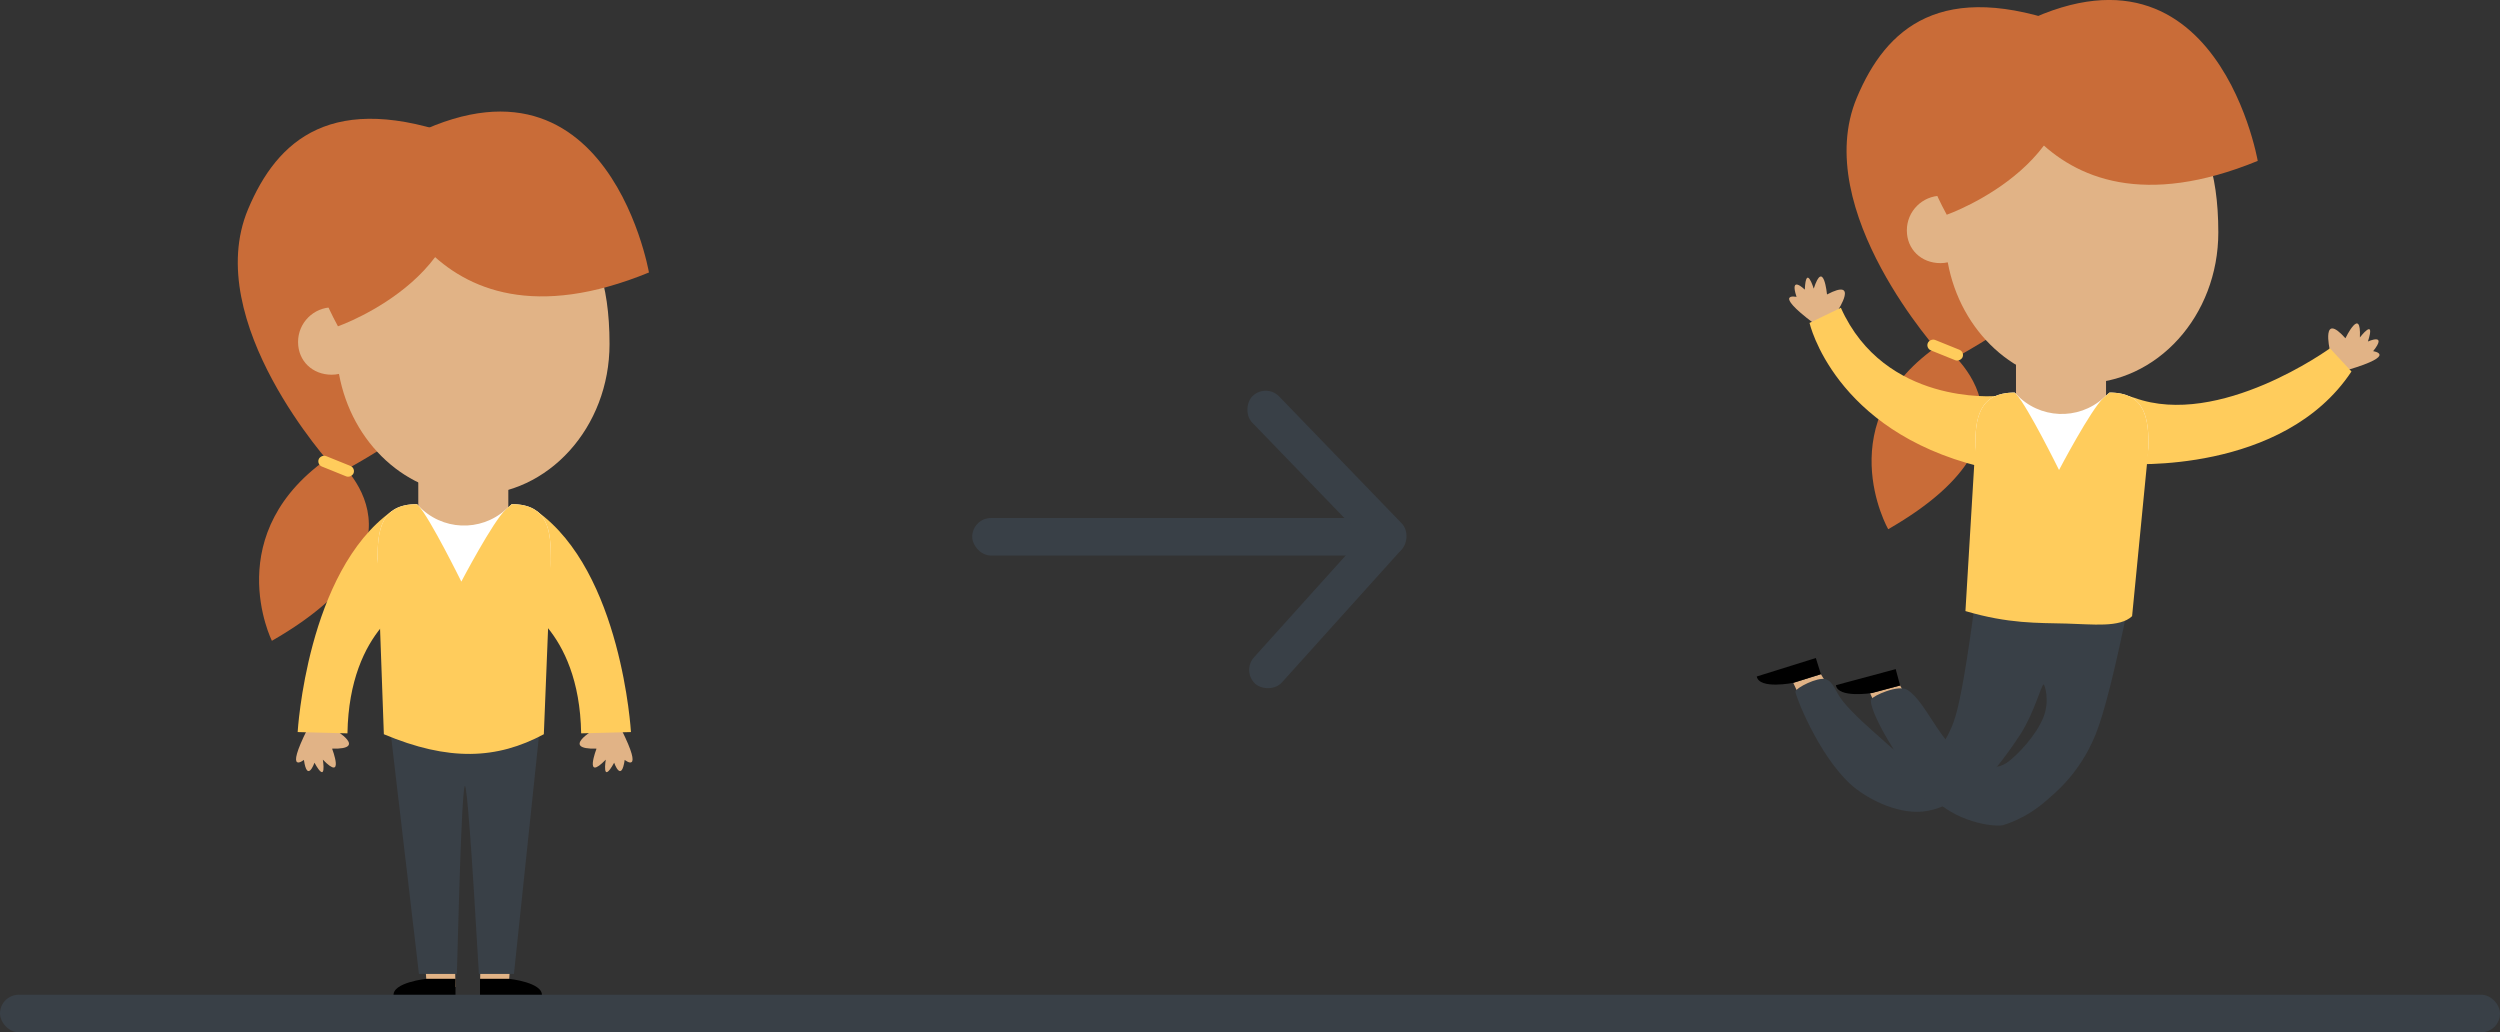 <svg xmlns="http://www.w3.org/2000/svg" width="666" height="275" viewBox="0 0 666 275">
  <rect x="0" y="0" width="666" height="275" fill="#333333" stroke="none"/>
  <g fill="none" fill-rule="evenodd" transform="translate(0 -1)">
    <path fill="#C96C38" d="M78.817,122.328 C78.817,122.328 48.351,145.016 94.851,171.712 C94.851,171.712 109.283,142.744 78.817,122.328" transform="matrix(-1 0 0 1 167.283 0)"/>
    <polyline fill="#E1B386" points="130.686 263.938 138.324 263.938 137.482 222.77 127.87 222.77 130.686 263.938" transform="matrix(-1 0 0 1 266.194 0)"/>
    <path fill="#E1B386" d="M82.687,195.378 C82.687,195.378 73.653,200.672 83.363,200.438 C83.363,200.438 79.933,209.434 85.831,203.37 C85.831,203.37 84.683,210.292 88.063,204.188 C88.063,204.188 89.975,209.674 90.873,203.434 C90.873,203.434 96.157,207.666 89.949,195.258 L82.687,195.378" transform="matrix(-1 0 0 1 171.835 0)"/>
    <path fill="#FFCC5C" d="M82.662,161.044 C82.662,161.044 99.91,168.068 100.372,196.366 L113.638,196.022 C113.638,196.022 111.192,153.294 88.562,137.166 C88.562,137.166 72.514,142.95 82.662,161.044" transform="matrix(-1 0 0 1 192.936 0)"/>
    <path fill="#E1B386" d="M164.695,195.378 C164.695,195.378 173.729,200.672 164.019,200.438 C164.019,200.438 167.449,209.434 161.551,203.37 C161.551,203.37 162.699,210.292 159.319,204.188 C159.319,204.188 157.407,209.674 156.509,203.434 C156.509,203.434 151.225,207.666 157.433,195.258 L164.695,195.378" transform="matrix(-1 0 0 1 322.929 0)"/>
    <path fill="#FFCC5C" d="M164.722,161.044 C164.722,161.044 147.474,168.068 147.012,196.366 L133.744,196.022 C133.744,196.022 136.19,153.294 158.822,137.166 C158.822,137.166 174.87,142.95 164.722,161.044" transform="matrix(-1 0 0 1 301.83 0)"/>
    <polyline fill="#E1B386" points="110.886 263.938 118.526 263.938 121.34 222.77 111.73 222.77 110.886 263.938" transform="matrix(-1 0 0 1 232.226 0)"/>
    <path fill="#C96C38" d="M122.746,126.25 C122.746,126.25 12.94,66.958 91.916,37.664 C126.226,24.938 140.86,38.276 148.61,56.742 C161.21,86.762 126.226,125.078 126.226,125.078 L122.746,126.25" transform="matrix(-1 0 0 1 214.692 0)"/>
    <polyline fill="#E1B386" points="111.43 142.446 123.034 149.914 135.418 142.446 135.418 126.25 111.43 126.25 111.43 142.446" transform="matrix(-1 0 0 1 246.848 0)"/>
    <path fill="#E1B386" d="M153.15,82.864 C152.594,82.864 152.058,82.932 151.53,83.026 C148.922,52.618 134.07,52.408 115.802,52.408 C95.7,52.408 79.404,59.548 79.404,92.638 C79.404,114.856 95.7,132.868 115.802,132.868 C133.434,132.868 148.132,119.008 151.48,100.61 C152.106,100.746 152.754,100.824 153.42,100.824 C158.518,100.824 162.38,97.192 162.38,92.094 C162.38,86.996 158.248,82.864 153.15,82.864" transform="matrix(-1 0 0 1 241.784 0)"/>
    <path fill="#000000" d="M104.834,266.27 L104.834,261.752 L112.552,261.752 C112.552,261.752 121.74,262.718 121.326,266.27 L104.834,266.27" transform="matrix(-1 0 0 1 226.174 0)"/>
    <path fill="#000000" d="M144.374,266.27 L144.374,261.752 L136.658,261.752 C136.658,261.752 127.47,262.718 127.884,266.27 L144.374,266.27" transform="matrix(-1 0 0 1 272.244 0)"/>
    <path fill="#C96C38" d="M172.88,42.68 C172.88,42.68 160.642,98.416 100.068,73.59 C100.068,73.59 112.21,3.354 172.88,42.68" transform="matrix(-1 0 0 1 272.948 0)"/>
    <path fill="#C96C38" d="M115.317,87.932 C115.317,87.932 73.119,73.078 85.019,38.874 C85.019,38.874 142.045,38.874 115.317,87.932" transform="matrix(-1 0 0 1 205.351 0)"/>
    <path fill="#394047" d="M103.896,194.93 L143.808,194.728 L136.095,260.463 L125.995,260.463 C125.122,227.081 124.407,210.39 123.852,210.39 C123.297,210.39 122.054,227.081 120.123,260.463 L110.789,260.463 L103.896,194.93 Z" transform="matrix(-1 0 0 1 247.704 0)"/>
    <path fill="#FFFFFF" d="M142.942,188.178 L146.754,149.914 C146.754,142.396 145.95,135.306 136.24,135.306 L135.866,135.708 C129.692,142.356 119.324,142.812 112.59,136.734 L111.006,135.306 C101.296,135.306 100.582,142.396 100.582,149.914 L104.306,188.178 C105.14,192.934 142.106,192.934 142.942,188.178" transform="matrix(-1 0 0 1 247.336 0)"/>
    <rect width="10" height="3" x="84.548" y="123.703" fill="#FFCC5C" transform="scale(-1 1) rotate(-22 0 585.89)" rx="1.5"/>
    <path fill="#FFCC5C" d="M100.582,149.914 C100.582,142.396 101.296,135.306 111.006,135.306 L112.59,136.734 C115.956,139.774 124.438,155.938 124.438,155.938 C124.438,155.938 132.778,139.032 135.866,135.708 L136.24,135.306 C145.95,135.306 146.754,142.396 146.754,149.914 L145.078,196.6 C127.828,203.85 114.994,203.326 102.458,196.6 L100.582,149.914 Z" transform="matrix(-1 0 0 1 247.336 0)"/>
    <g transform="translate(468)">
      <path fill="#C96C38" d="M49.046,92.602 C49.046,92.602 81.512,115.29 35.012,141.984 C35.012,141.984 18.58,113.018 49.046,92.602"/>
      <path fill="#E1B386" d="M56.66,191.964 C52.76,197.846 47.6,203.14 41.588,203.348 C30.654,203.726 17.088,180.606 17.088,180.606 L9.722,182.91 C9.722,182.91 24.528,216.694 42.2,216.728 C52.612,216.748 62.866,205.84 70.054,195.882 C76.084,187.53 61.662,184.416 56.66,191.964"/>
      <path fill="#E1B386" d="M76.684 192.754C72.65 199.558 68.58 206.202 61.718 206.44 50.782 206.818 38.186 183.618 38.186 183.618L30.204 185.692C30.204 185.692 44.656 219.786 62.33 219.82 72.35 219.84 80.542 209.954 87.678 200.318 94.178 191.544 80.72 185.952 76.684 192.754M152.642 94.104C152.642 94.104 150.294 83.822 156.82 91.108 156.82 91.108 161.056 82.384 160.676 90.898 160.676 90.898 164.964 85.278 162.816 91.97 162.816 91.97 168.16 89.588 164.2 94.552 164.2 94.552 170.952 95.51 157.564 99.516L152.642 94.104M21.588 83.708C21.588 83.708 27.378 74.894 18.718 79.444 18.718 79.444 17.794 69.79 15.178 77.9 15.178 77.9 13.122 71.138 12.798 78.158 12.798 78.158 8.622 74.06 10.6 80.094 10.6 80.094 3.938 78.634 15.086 87.062L21.588 83.708"/>
      <path fill="#FFCC5C" d="M152.706 93.792C152.706 93.792 123.26 115.166 100.636 106.99 88.318 102.538 98.562 124.578 98.562 124.578 98.562 124.578 140.218 127.472 158.43 99.968L152.706 93.792M63.626 106.5C63.626 106.5 34.04 109.014 22.406 82.99L14.058 87.024C14.058 87.024 20.532 115.638 59.532 125.306 59.532 125.306 68.126 110.994 63.626 106.5"/>
      <path fill="#C96C38" d="M52.524,96.524 C52.524,96.524 162.33,37.232 83.356,7.938 C49.046,-4.79 34.412,8.55 26.662,27.016 C14.062,57.036 49.046,95.352 49.046,95.352 L52.524,96.524"/>
      <polyline fill="#E1B386" points="93.048 112.72 81.444 120.186 69.06 112.72 69.06 96.524 93.048 96.524 93.048 112.72"/>
      <path fill="#E1B386" d="M49.214,53.136 C49.768,53.136 50.306,53.206 50.834,53.3 C53.442,22.89 68.294,22.68 86.56,22.68 C106.664,22.68 122.96,29.822 122.96,62.91 C122.96,85.128 106.664,103.14 86.56,103.14 C68.93,103.14 54.232,89.282 50.884,70.884 C50.258,71.018 49.61,71.096 48.944,71.096 C43.846,71.096 39.984,67.464 39.984,62.366 C39.984,57.268 44.116,53.136 49.214,53.136"/>
      <path fill="#000000" d="M15.74,176.294 L17.088,180.606 L9.722,182.91 C9.722,182.91 0.666,184.728 0,181.214 L15.74,176.294"/>
      <g transform="translate(21.034)">
        <path fill="#000000" d="M15.982,179.254 L17.152,183.618 L9.7,185.618 C9.7,185.618 0.576,187.068 0.054,183.53 L15.982,179.254"/>
        <path fill="#C96C38" d="M39.612,12.954 C39.612,12.954 51.85,68.688 112.426,43.862 C112.426,43.862 100.284,-26.372 39.612,12.954"/>
      </g>
      <path fill="#C96C38" d="M50.614,58.206 C50.614,58.206 92.81,43.352 80.91,9.146 C80.91,9.146 23.886,9.146 50.614,58.206"/>
      <path fill="#FFFFFF" d="M62.722,157.886 L58.21,120.186 C58.21,112.668 59.014,105.58 68.726,105.58 L69.1,105.982 C75.274,112.628 85.64,113.086 92.376,107.008 L93.958,105.58 C103.67,105.58 104.382,112.668 104.382,120.186 L98.158,156.86 C97.324,161.616 63.556,162.642 62.722,157.886"/>
      <path fill="#394047" d="M99.054,161.766 L58.21,160.982 C56.099,176.916 54.334,187.226 52.913,191.911 C50.529,199.774 46.113,203.043 45.067,203.389 C40.489,204.907 35.668,199.996 33.783,198.312 C30.638,195.501 25.872,191.44 23.009,187.892 C20.822,185.181 20.498,182.639 18.384,181.953 C16.225,181.252 10.385,184.301 10.306,185.218 C10.222,186.202 16.314,201.852 24.809,209.759 C28.822,213.494 37.039,217.894 44.2,217.2 C51.462,216.496 57.649,210.669 58.893,210.257 C60.727,209.65 66.098,203.026 70.238,196.608 C73.972,190.817 75.85,183.257 76.433,183.338 C76.745,183.382 78.068,187.671 76.433,191.911 C74.482,196.969 69.318,202.237 66.905,203.995 C63.372,206.568 59.661,205.052 56.369,203.389 C48.959,199.649 45.365,188.171 40.133,184.78 C37.786,183.259 30.868,186.367 30.465,187.338 C29.57,189.49 37.797,205.443 47.873,214.466 C54.659,220.543 63.931,221.295 65.601,220.814 C65.963,220.709 71.748,219.157 77.462,213.995 C78.953,212.647 85.98,207.294 90.289,196.608 C92.564,190.965 95.486,179.351 99.054,161.766 Z"/>
      <path fill="#FFCC5C" d="M104.382,120.186 C104.382,112.668 103.67,105.58 93.958,105.58 L92.376,107.008 C89.008,110.046 80.528,126.21 80.528,126.21 C80.528,126.21 72.186,109.304 69.1,105.982 L68.726,105.58 C59.014,105.58 58.21,112.668 58.21,120.186 L55.594,163.792 C67.101,167.192 74.825,166.92 82.489,167.117 C89.477,167.297 96.758,168.249 99.99,165.149 L104.382,120.186 Z"/>
      <path fill="#394047" d="M36.51,200.816 L50.425,197.95 L64.01,205.364 C61.988,209.283 60.053,211.939 58.204,213.332 C56.356,214.726 53.593,215.611 49.916,215.988 C45.298,214.122 42.229,212.328 40.707,210.606 C39.186,208.885 37.787,205.622 36.51,200.816 Z"/>
      <rect width="10" height="3" x="45.198" y="92.764" fill="#FFCC5C" transform="scale(-1 1) rotate(-22 0 352.51)" rx="1.5"/>
    </g>
    <rect width="666" height="10" y="266" fill="#394047" rx="5"/>
    <rect width="114" height="10" x="259" y="139" fill="#394047" rx="5"/>
    <rect width="57" height="10" x="325" y="122" fill="#394047" transform="rotate(46 353.5 127)" rx="5"/>
    <rect width="57" height="10" x="325" y="157" fill="#394047" transform="rotate(-48 353.5 162)" rx="5"/>
  </g>
</svg>
